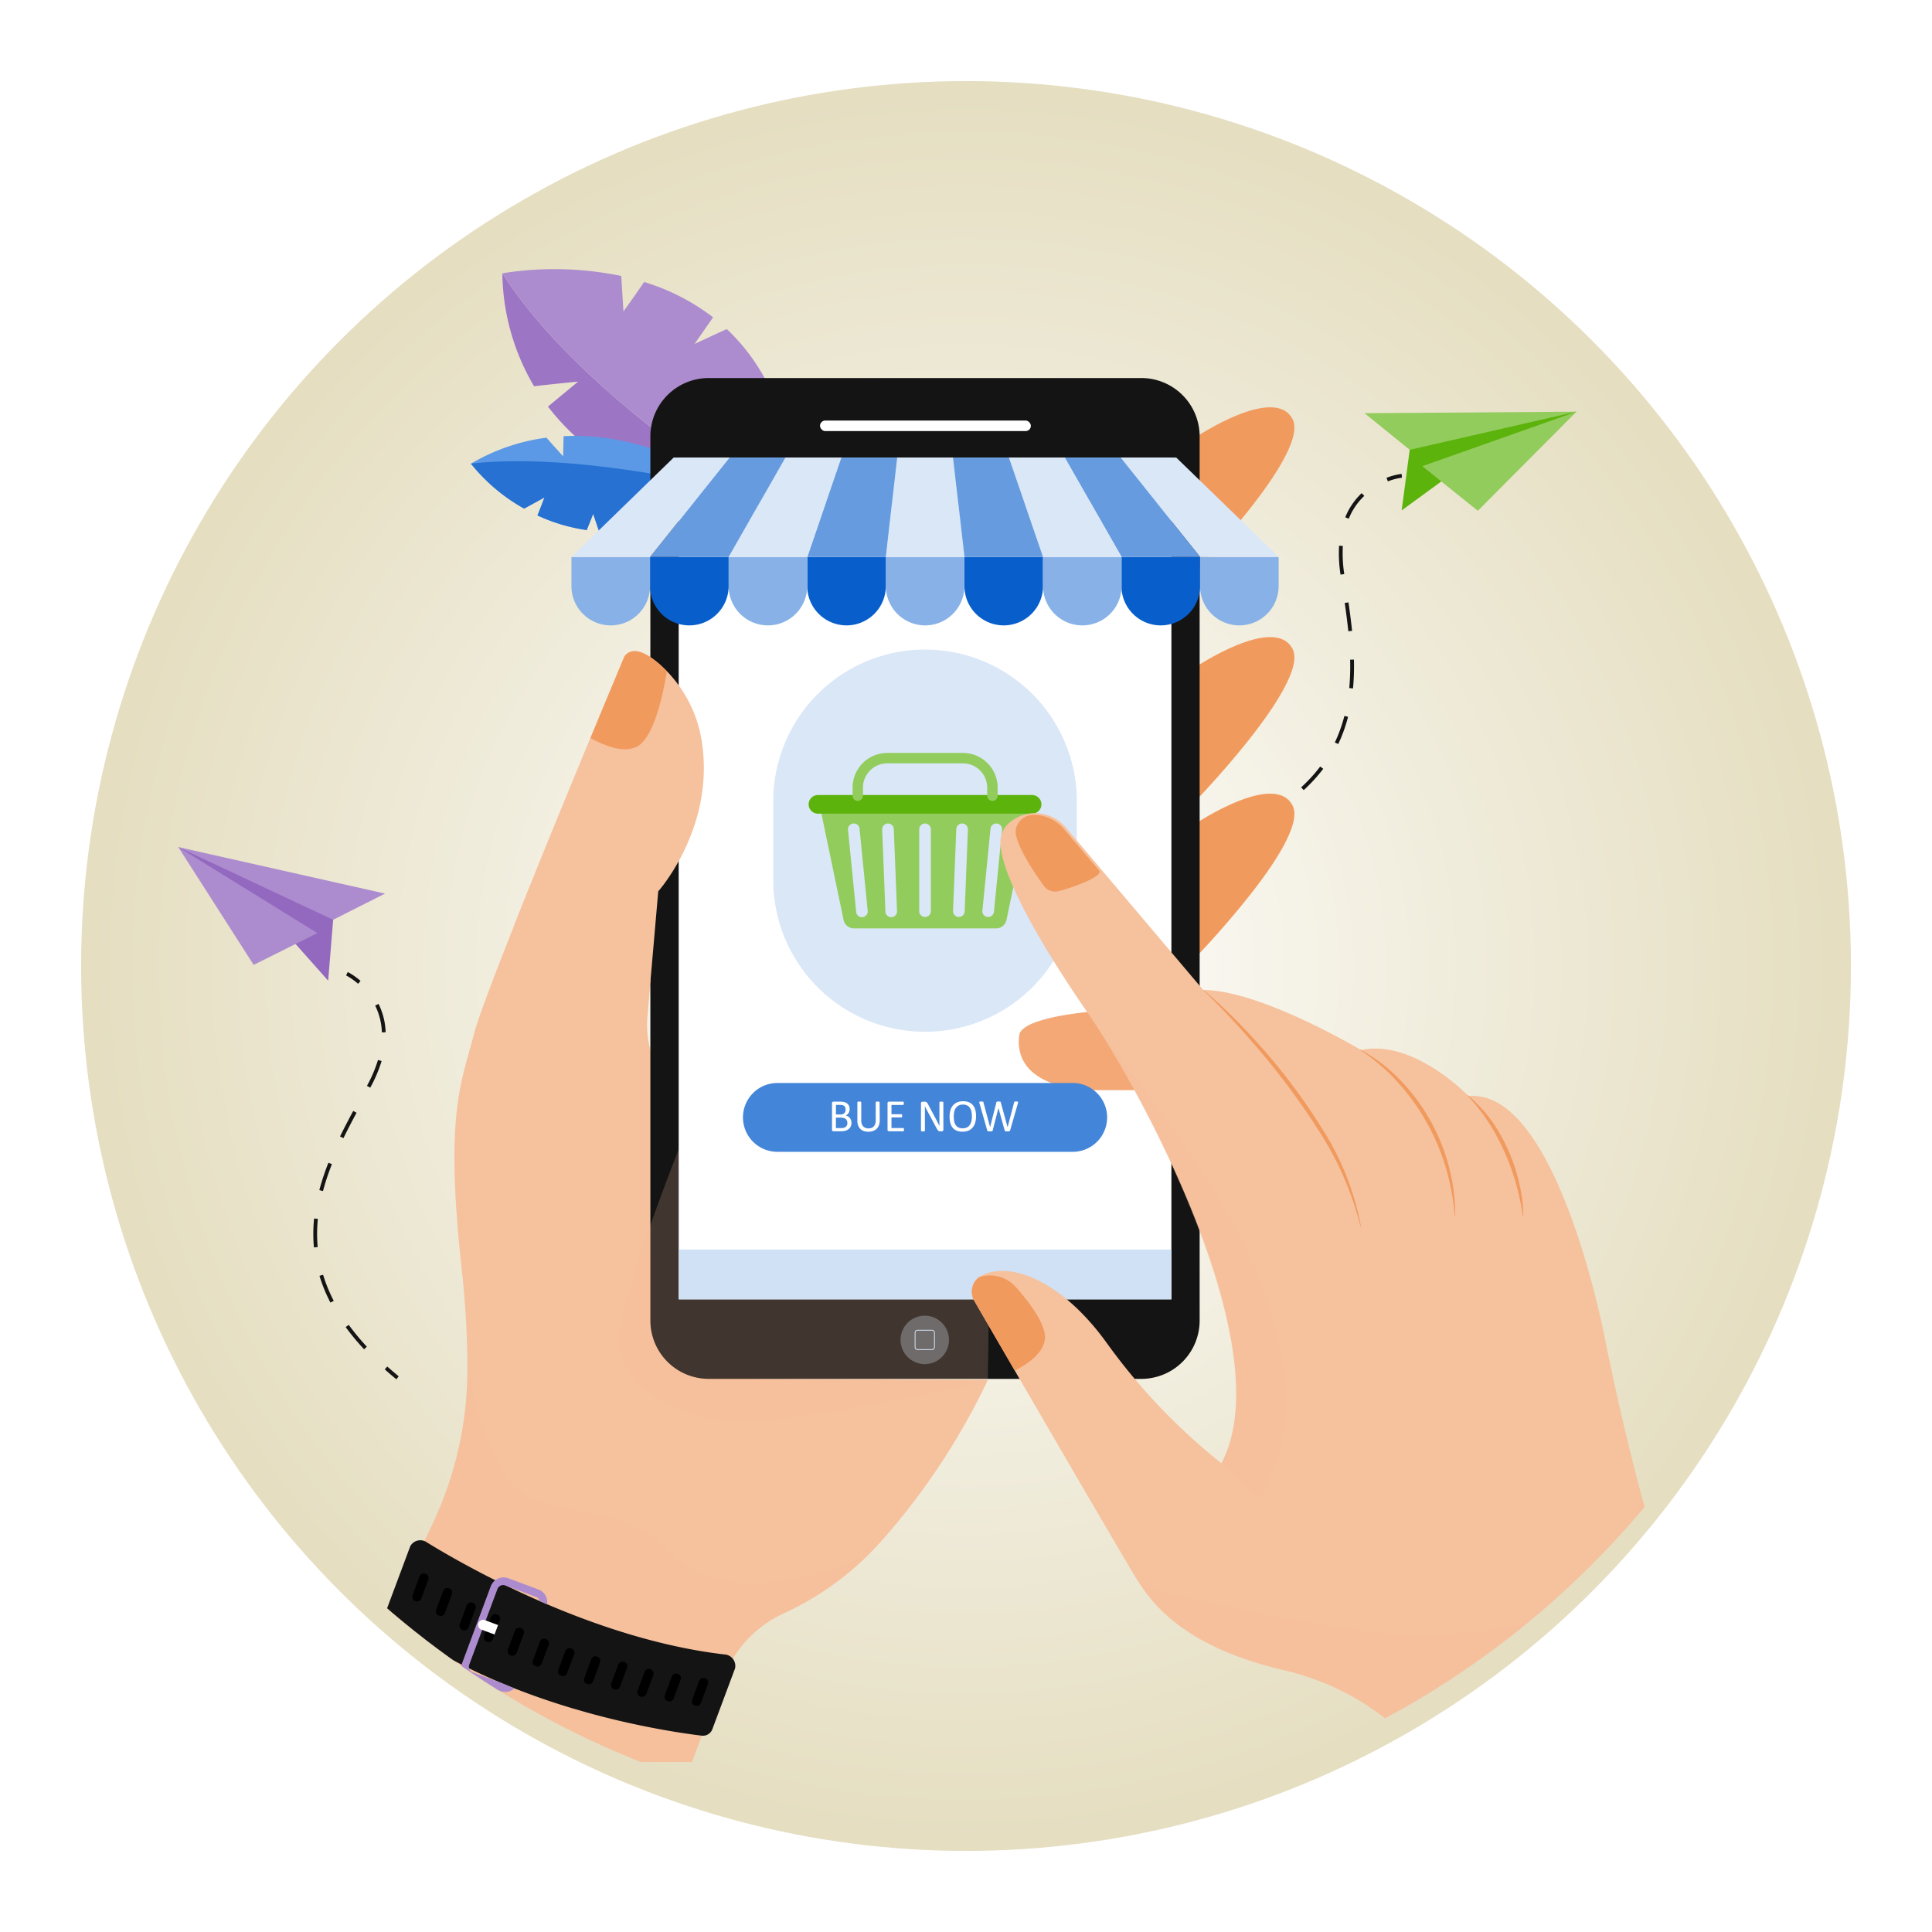 <svg xmlns="http://www.w3.org/2000/svg" xmlns:xlink="http://www.w3.org/1999/xlink" width="214.447" height="214.447" viewBox="0 0 214.447 214.447">
  <defs>
    <radialGradient id="radial-gradient" cx="0.5" cy="0.5" r="0.5" gradientUnits="objectBoundingBox">
      <stop offset="0" stop-color="#fff"/>
      <stop offset="1" stop-color="#e5dec1"/>
    </radialGradient>
    <filter id="Elipse_4156" x="0" y="0" width="214.447" height="214.447" filterUnits="userSpaceOnUse">
      <feOffset dy="3" input="SourceAlpha"/>
      <feGaussianBlur stdDeviation="3" result="blur"/>
      <feFlood flood-opacity="0.161"/>
      <feComposite operator="in" in2="blur"/>
      <feComposite in="SourceGraphic"/>
    </filter>
    <clipPath id="clip-path">
      <circle id="Elipse_4157" data-name="Elipse 4157" cx="98.223" cy="98.223" r="98.223" fill="none"/>
    </clipPath>
  </defs>
  <g id="Grupo_57434" data-name="Grupo 57434" transform="translate(-553.777 -5338)">
    <g transform="matrix(1, 0, 0, 1, 553.78, 5338)" filter="url(#Elipse_4156)">
      <circle id="Elipse_4156-2" data-name="Elipse 4156" cx="98.223" cy="98.223" r="98.223" transform="translate(9 6)" fill="url(#radial-gradient)"/>
    </g>
    <g id="Grupo_57433" data-name="Grupo 57433" transform="translate(562.777 5344)">
      <g id="Grupo_57432" data-name="Grupo 57432" transform="translate(0 0)" clip-path="url(#clip-path)">
        <g id="Grupo_57431" data-name="Grupo 57431" transform="translate(10.79 23.874)">
          <path id="Trazado_115272" data-name="Trazado 115272" d="M1653.086,1353.713h41.3l3.426-9.223a13.045,13.045,0,0,1,6.872-7.33,32.839,32.839,0,0,0,10.918-8.19,75.85,75.85,0,0,0,11.622-17.666l-25.592-.125s2.3-14.315-10.416-33.328a10.762,10.762,0,0,1-1.769-6.917l1.206-13.866s8.644-9.659,3.34-21.643c0,0-5.071-7.021-7.083-4.451,0,0-15.318,36.477-16.713,41.9s-3.254,8.833-1.395,25.879a103.266,103.266,0,0,1,.663,11.37,40.349,40.349,0,0,1-3.879,17.174Z" transform="translate(-1637.37 -1188.005)" fill="#f6c19d"/>
          <path id="Trazado_115273" data-name="Trazado 115273" d="M1691.6,1929.156c-3.833-4.255-9.158-3.584-14.757-5.525s-7.4-15.936-7.4-15.936v0c.009.528.013,1.041.012,1.535a40.349,40.349,0,0,1-3.879,17.174l-12.5,26.417h41.3l3.426-9.223a13.045,13.045,0,0,1,6.872-7.33,32.14,32.14,0,0,0,9.17-6.359C1702.475,1934.687,1695.435,1933.412,1691.6,1929.156Z" transform="translate(-1637.37 -1787.111)" fill="#f6c19d" opacity="0.2" style="mix-blend-mode: multiply;isolation: isolate"/>
          <g id="Grupo_57407" data-name="Grupo 57407" transform="translate(35.971)">
            <path id="Trazado_115274" data-name="Trazado 115274" d="M1828.561,867.029c9.494,14.98,32.893,28.329,32.893,28.329s-18.6-1.511-27.832-13.532l3.347-2.772s-2.66.257-4.889.515A25.181,25.181,0,0,1,1828.561,867.029Z" transform="translate(-1828.561 -866.572)" fill="#9c75c4"/>
            <path id="Trazado_115275" data-name="Trazado 115275" d="M1853.471,869.724c-1.444.655-3.579,1.653-3.579,1.653l2.058-2.956a23.985,23.985,0,0,0-7.648-3.921c-1.06,1.543-2.3,3.267-2.3,3.267l-.247-3.936a36.5,36.5,0,0,0-13.189-.3c9.494,14.98,32.893,28.329,32.893,28.329C1861.348,880.852,1858,873.979,1853.471,869.724Z" transform="translate(-1828.561 -863.072)" fill="#ac8cce"/>
          </g>
          <g id="Grupo_57408" data-name="Grupo 57408" transform="translate(32.485 18.51)">
            <path id="Trazado_115276" data-name="Trazado 115276" d="M1798.362,1026.509a22.049,22.049,0,0,1,8.379-2.886c.83.947,1.847,2.06,1.847,2.06l.057-2.229c10.582-.507,19.5,6.157,19.5,6.157-6.055,3.684-11.266,4.717-15.56,4.411-.271-.779-.656-1.94-.656-1.94l-.718,1.794a19.514,19.514,0,0,1-5.47-1.623c.381-.931.78-1.995.78-1.995l-2.256,1.237A20.049,20.049,0,0,1,1798.362,1026.509Z" transform="translate(-1798.362 -1023.426)" fill="#5b99e6"/>
            <path id="Trazado_115277" data-name="Trazado 115277" d="M1812.588,1055.563c-.271-.779-.656-1.94-.656-1.94l-.718,1.794a19.518,19.518,0,0,1-5.47-1.623c.381-.931.78-1.995.78-1.995l-2.256,1.236a20.048,20.048,0,0,1-5.906-4.986c12.312-1.407,29.786,3.1,29.786,3.1C1822.093,1054.836,1816.882,1055.869,1812.588,1055.563Z" transform="translate(-1798.362 -1044.967)" fill="#2671d1"/>
          </g>
          <g id="Grupo_57409" data-name="Grupo 57409" transform="translate(131.673 15.82)">
            <path id="Trazado_115278" data-name="Trazado 115278" d="M2694.191,1004.354l-.893,6.727,4.779-3.49,14.626-7.472-11.313,1.036s-5.763,1.4-6.075,1.682A14.011,14.011,0,0,0,2694.191,1004.354Z" transform="translate(-2689.181 -1000.12)" fill="#5cb30b"/>
            <path id="Trazado_115279" data-name="Trazado 115279" d="M2657.634,1000.292l23.521-.172-18.512,4.234Z" transform="translate(-2657.634 -1000.12)" fill="#92cc5c"/>
            <path id="Trazado_115280" data-name="Trazado 115280" d="M2719.308,1011.123l-6.163-4.951,17.114-6.052Z" transform="translate(-2706.737 -1000.12)" fill="#92cc5c"/>
          </g>
          <g id="Grupo_57413" data-name="Grupo 57413" transform="translate(114.978 22.729)">
            <g id="Grupo_57410" data-name="Grupo 57410" transform="translate(19.131)">
              <path id="Trazado_115281" data-name="Trazado 115281" d="M2678.892,1060.8a7.106,7.106,0,0,1,1.57-.412l-.044-.418a7.423,7.423,0,0,0-1.674.437Z" transform="translate(-2678.744 -1059.973)" fill="#141414"/>
            </g>
            <g id="Grupo_57411" data-name="Grupo 57411" transform="translate(4.457 2.138)">
              <path id="Trazado_115282" data-name="Trazado 115282" d="M2551.618,1114.652a26.476,26.476,0,0,0,2.723-1.58l.233.349a26.926,26.926,0,0,1-2.766,1.605Zm5.2-3.509a17.09,17.09,0,0,0,2.114-2.311l.335.253a17.488,17.488,0,0,1-2.166,2.368Zm3.737-4.984c.206-.432.4-.883.563-1.339.19-.517.358-1.057.5-1.605l.406.1c-.145.562-.317,1.115-.512,1.645-.172.469-.367.931-.578,1.375Zm1.7-9.186.42-.01a27.186,27.186,0,0,1-.1,3.2l-.418-.04A26.724,26.724,0,0,0,2562.253,1096.973Zm-.6-6.3.416-.059c.176,1.229.3,2.233.4,3.16l-.418.042C2561.955,1092.9,2561.83,1091.9,2561.655,1090.677Zm-.47-3.163a15.467,15.467,0,0,1-.159-3.188l.419.026a15.036,15.036,0,0,0,.155,3.1l0,.024-.416.057Zm.528-6.344a7.624,7.624,0,0,1,1.823-2.679l.288.305a7.212,7.212,0,0,0-1.723,2.533Z" transform="translate(-2551.618 -1078.491)" fill="#141414"/>
            </g>
            <g id="Grupo_57412" data-name="Grupo 57412" transform="translate(0 39.588)">
              <path id="Trazado_115283" data-name="Trazado 115283" d="M2513.144,1403.907c.541-.188,1.073-.385,1.584-.586l-.154-.391c-.5.2-1.032.394-1.567.58Z" transform="translate(-2513.006 -1402.931)" fill="#141414"/>
            </g>
          </g>
          <g id="Grupo_57414" data-name="Grupo 57414" transform="translate(112.318 15.335)">
            <path id="Trazado_115284" data-name="Trazado 115284" d="M2490.581,999.233s8.747-5.854,10.744-2-11.364,17.5-11.364,17.5Z" transform="translate(-2489.961 -995.92)" fill="#f19a5e"/>
            <path id="Trazado_115285" data-name="Trazado 115285" d="M2490.581,1220.205s8.747-5.854,10.744-2-11.364,17.5-11.364,17.5Z" transform="translate(-2489.961 -1191.386)" fill="#f19a5e"/>
            <path id="Trazado_115286" data-name="Trazado 115286" d="M2490.581,1370.757s8.747-5.854,10.744-2-11.364,17.5-11.364,17.5Z" transform="translate(-2489.961 -1324.559)" fill="#f19a5e"/>
          </g>
          <path id="Trazado_115287" data-name="Trazado 115287" d="M2025.4,967.785h-48.018a6.475,6.475,0,0,0-6.475,6.475V1072.4a6.476,6.476,0,0,0,6.475,6.475H2025.4a6.475,6.475,0,0,0,6.475-6.475V974.26A6.476,6.476,0,0,0,2025.4,967.785Z" transform="translate(-1918.508 -955.698)" fill="#141414"/>
          <path id="Trazado_115288" data-name="Trazado 115288" d="M1948.268,1581.2s-8.685,21.261-7.843,25.281,6.113,9.4,19.044,7.6a198.612,198.612,0,0,0,21.869-4.188s.54-28.693,0-30.149-23.791-11.783-24.706-11.783S1948.268,1581.2,1948.268,1581.2Z" transform="translate(-1891.49 -1486.602)" fill="#f6c19d" opacity="0.2" style="mix-blend-mode: multiply;isolation: isolate"/>
          <rect id="Rectángulo_6511" data-name="Rectángulo 6511" width="54.691" height="93.437" transform="translate(55.542 20.912)" fill="#fff"/>
          <g id="Grupo_57416" data-name="Grupo 57416" transform="translate(66.039 42.226)">
            <path id="Rectángulo_6512" data-name="Rectángulo 6512" d="M16.848,0h0A16.848,16.848,0,0,1,33.7,16.848v8.727A16.848,16.848,0,0,1,16.849,42.423h0A16.848,16.848,0,0,1,0,25.576V16.848A16.848,16.848,0,0,1,16.848,0Z" fill="#dae7f7"/>
            <g id="Grupo_57415" data-name="Grupo 57415" transform="translate(3.932 11.474)">
              <path id="Trazado_115289" data-name="Trazado 115289" d="M2133.513,1377.718l2.67,12.813a1.183,1.183,0,0,0,1.148.956h15.793a1.183,1.183,0,0,0,1.148-.956l2.67-12.813Zm4.71,12.527a.647.647,0,0,1-.647-.647l-.9-9.081a.647.647,0,1,1,1.293,0l.9,9.081A.647.647,0,0,1,2138.223,1390.245Zm3.252,0h0a.647.647,0,0,1-.646-.647l-.359-9.081a.647.647,0,1,1,1.293,0l.359,9.081A.647.647,0,0,1,2141.475,1390.245Zm4.4-.647a.647.647,0,0,1-1.293,0v-9.081a.647.647,0,1,1,1.293,0Zm3.753,0a.647.647,0,0,1-1.293,0l.359-9.081a.647.647,0,1,1,1.293,0Zm3.252,0a.647.647,0,0,1-1.293,0l.9-9.081a.647.647,0,1,1,1.293,0Z" transform="translate(-2132.312 -1372.012)" fill="#92cc5c"/>
              <path id="Trazado_115290" data-name="Trazado 115290" d="M2147.9,1370.822h-23.763a1.035,1.035,0,0,1-1.035-1.035h0a1.035,1.035,0,0,1,1.035-1.035H2147.9a1.035,1.035,0,0,1,1.035,1.035h0A1.035,1.035,0,0,1,2147.9,1370.822Z" transform="translate(-2123.104 -1364.081)" fill="#5cb30b"/>
              <path id="Trazado_115291" data-name="Trazado 115291" d="M2166.42,1333.032v-.894a2.7,2.7,0,0,1,2.7-2.7h8.39a2.7,2.7,0,0,1,2.7,2.7v.894a.58.58,0,0,0,.58.579h0a.579.579,0,0,0,.579-.579v-.894a3.855,3.855,0,0,0-3.855-3.855h-8.39a3.855,3.855,0,0,0-3.855,3.855v.894a.58.58,0,0,0,.58.579h0A.579.579,0,0,0,2166.42,1333.032Z" transform="translate(-2160.395 -1328.283)" fill="#92cc5c"/>
            </g>
          </g>
          <rect id="Rectángulo_6513" data-name="Rectángulo 6513" width="23.403" height="1.171" rx="0.585" transform="translate(71.23 16.805)" fill="#fff"/>
          <path id="Trazado_115292" data-name="Trazado 115292" d="M1854.5,1265.436a4.083,4.083,0,0,0,1.076,1.83l.887-10.2s6.358-7.106,4.822-16.689a14.319,14.319,0,0,0-4.653-8.494c-1.424-1.252-2.989-2.089-3.911-.911,0,0-7.2,17.153-12.18,29.683Z" transform="translate(-1803.189 -1188.006)" fill="#f6c19d"/>
          <g id="Grupo_57418" data-name="Grupo 57418" transform="translate(80.17 116.165)">
            <path id="Trazado_115293" data-name="Trazado 115293" d="M2216.83,1872.108a2.686,2.686,0,1,1-2.686-2.686A2.686,2.686,0,0,1,2216.83,1872.108Z" transform="translate(-2211.458 -1869.422)" fill="#dae7f7" opacity="0.3"/>
            <g id="Grupo_57417" data-name="Grupo 57417" transform="translate(1.567 1.567)">
              <path id="Trazado_115294" data-name="Trazado 115294" d="M2226.954,1885.235h-1.6a.318.318,0,0,1-.318-.318v-1.6a.318.318,0,0,1,.318-.318h1.6a.318.318,0,0,1,.318.318v1.6A.318.318,0,0,1,2226.954,1885.235Zm-1.6-2.152a.232.232,0,0,0-.232.232v1.6a.232.232,0,0,0,.232.232h1.6a.232.232,0,0,0,.232-.232v-1.6a.232.232,0,0,0-.232-.232Z" transform="translate(-2225.034 -1882.997)" fill="#dae7f7"/>
            </g>
          </g>
          <rect id="Rectángulo_6514" data-name="Rectángulo 6514" width="54.691" height="5.527" transform="translate(55.542 108.822)" fill="#d0e1f5"/>
          <rect id="Rectángulo_6515" data-name="Rectángulo 6515" width="54.691" height="4.958" transform="translate(55.542 20.912)" fill="#d0e1f5"/>
          <path id="Trazado_115295" data-name="Trazado 115295" d="M1918.361,1241.048c1.99-.916,3.03-6.094,3.4-8.422-1.6-1.607-3.6-3.053-4.7-1.653,0,0-1.586,3.777-3.784,9.081C1914.785,1240.891,1916.873,1241.733,1918.361,1241.048Z" transform="translate(-1867.531 -1188.006)" fill="#f19a5e"/>
          <path id="Trazado_115296" data-name="Trazado 115296" d="M1721.513,2085.755c4.37,2.685,18.437,10.712,32.983,12.423a1.275,1.275,0,0,1,1.2,1.556l-2.541,6.806a1.13,1.13,0,0,1-1.243.644c-4.287-.521-21.974-3.183-34.419-12.81a1.115,1.115,0,0,1-.444-1.249l2.593-6.946A1.265,1.265,0,0,1,1721.513,2085.755Z" transform="translate(-1693.899 -1944.415)" fill="#141414"/>
          <path id="Trazado_115297" data-name="Trazado 115297" d="M1742.276,2120.391l-.048-.018a.493.493,0,0,1-.289-.634l.782-2.1a.493.493,0,0,1,.634-.29l.048.018a.493.493,0,0,1,.29.634l-.782,2.1A.493.493,0,0,1,1742.276,2120.391Z" transform="translate(-1715.939 -1972.543)"/>
          <path id="Trazado_115298" data-name="Trazado 115298" d="M1764.943,2134.36l-.048-.018a.493.493,0,0,1-.289-.635l.782-2.1a.493.493,0,0,1,.634-.29l.048.018a.493.493,0,0,1,.289.634l-.782,2.1A.493.493,0,0,1,1764.943,2134.36Z" transform="translate(-1735.989 -1984.899)"/>
          <path id="Trazado_115299" data-name="Trazado 115299" d="M1787.645,2148.235l-.048-.018a.493.493,0,0,1-.29-.635l.782-2.1a.493.493,0,0,1,.635-.29l.048.018a.494.494,0,0,1,.29.635l-.782,2.1A.494.494,0,0,1,1787.645,2148.235Z" transform="translate(-1756.071 -1997.173)"/>
          <path id="Trazado_115300" data-name="Trazado 115300" d="M1811.009,2159.519l-.048-.018a.493.493,0,0,1-.289-.635l.782-2.1a.493.493,0,0,1,.634-.29l.048.018a.493.493,0,0,1,.29.634l-.782,2.1A.493.493,0,0,1,1811.009,2159.519Z" transform="translate(-1776.737 -2007.154)"/>
          <path id="Trazado_115301" data-name="Trazado 115301" d="M1833.995,2172.635l-.048-.018a.493.493,0,0,1-.289-.635l.782-2.1a.493.493,0,0,1,.634-.29l.048.018a.493.493,0,0,1,.29.635l-.782,2.1A.493.493,0,0,1,1833.995,2172.635Z" transform="translate(-1797.07 -2018.756)"/>
          <path id="Trazado_115302" data-name="Trazado 115302" d="M1857.994,2183.035l-.048-.018a.493.493,0,0,1-.29-.634l.782-2.1a.493.493,0,0,1,.634-.29l.048.018a.493.493,0,0,1,.29.635l-.782,2.1A.493.493,0,0,1,1857.994,2183.035Z" transform="translate(-1818.299 -2027.956)"/>
          <path id="Trazado_115303" data-name="Trazado 115303" d="M1882.465,2192.172l-.048-.018a.493.493,0,0,1-.29-.635l.782-2.1a.493.493,0,0,1,.634-.29l.048.018a.493.493,0,0,1,.29.634l-.782,2.1A.493.493,0,0,1,1882.465,2192.172Z" transform="translate(-1839.945 -2036.038)"/>
          <path id="Trazado_115304" data-name="Trazado 115304" d="M1907.409,2200.044l-.048-.018a.493.493,0,0,1-.29-.635l.782-2.1a.493.493,0,0,1,.634-.29l.048.018a.493.493,0,0,1,.289.634l-.782,2.1A.493.493,0,0,1,1907.409,2200.044Z" transform="translate(-1862.009 -2043.001)"/>
          <path id="Trazado_115305" data-name="Trazado 115305" d="M1933.366,2205.2l-.048-.018a.493.493,0,0,1-.289-.635l.782-2.1a.493.493,0,0,1,.634-.29l.048.018a.493.493,0,0,1,.29.635l-.782,2.1A.493.493,0,0,1,1933.366,2205.2Z" transform="translate(-1884.97 -2047.561)"/>
          <path id="Trazado_115306" data-name="Trazado 115306" d="M1958.639,2212.188l-.048-.018a.493.493,0,0,1-.289-.635l.782-2.1a.493.493,0,0,1,.634-.289l.048.018a.494.494,0,0,1,.29.635l-.782,2.1A.493.493,0,0,1,1958.639,2212.188Z" transform="translate(-1907.326 -2053.743)"/>
          <path id="Trazado_115307" data-name="Trazado 115307" d="M1984.879,2216.586l-.048-.018a.493.493,0,0,1-.289-.634l.782-2.1a.493.493,0,0,1,.634-.29l.048.018a.493.493,0,0,1,.289.634l-.782,2.1A.493.493,0,0,1,1984.879,2216.586Z" transform="translate(-1930.537 -2057.634)"/>
          <path id="Trazado_115308" data-name="Trazado 115308" d="M2011.155,2220.889l-.048-.018a.493.493,0,0,1-.289-.634l.782-2.1a.493.493,0,0,1,.634-.29l.048.018a.493.493,0,0,1,.289.634l-.782,2.1A.493.493,0,0,1,2011.155,2220.889Z" transform="translate(-1953.78 -2061.44)"/>
          <path id="Trazado_115309" data-name="Trazado 115309" d="M1794.221,2132.907l.012-.032a.612.612,0,0,1-.137-.033l-3.442-1.285a.687.687,0,0,1-.368-.9l3.1-8.314a.687.687,0,0,1,.865-.436l3.443,1.285a.642.642,0,0,1,.393.452q.405.177.818.353a1.489,1.489,0,0,0-.907-1.617l-3.443-1.285a1.524,1.524,0,0,0-1.92.968l-3.1,8.314a1.524,1.524,0,0,0,.816,1.989l3.442,1.285a1.449,1.449,0,0,0,1.486-.321Q1794.751,2133.125,1794.221,2132.907Z" transform="translate(-1757.973 -1975.807)" fill="#ac8cce"/>
          <path id="Trazado_115310" data-name="Trazado 115310" d="M1807.425,2162.381l-1.5-.559a.562.562,0,0,0-.392,1.05l1.5.559Z" transform="translate(-1771.932 -2011.879)" fill="#fff"/>
          <g id="Grupo_57419" data-name="Grupo 57419" transform="translate(88.077 60.385)">
            <path id="Trazado_115311" data-name="Trazado 115311" d="M2332.806,1577.352s-7.386.62-7.645,2.583.31,5.424,7.283,6.1h7.223s-2.161-5.992-2.058-6.2S2332.806,1577.352,2332.806,1577.352Z" transform="translate(-2319.901 -1555.286)" fill="#f3a875"/>
            <path id="Trazado_115312" data-name="Trazado 115312" d="M2281.013,1437.541a2,2,0,0,0-.781,2.775c3.4,5.862,16.915,29.16,18.133,31.055,1.395,2.17,4.8,7.283,16.116,9.918s15.961,10.228,15.961,10.228h34.867s-8.213-13.017-15.031-46.8c0,0-5.269-28.048-15.186-27.119,0,0-6.044-6.354-11.932-5.114,0,0-11.157-6.663-17.511-6.663l-15.261-18.036a4.416,4.416,0,0,0-6.03-.714,2.892,2.892,0,0,0-1.179,1.859c-.465,2.944,3.409,10.383,9.608,19.37s21.54,37.5,14.876,50.053a67.406,67.406,0,0,1-12.707-13.327C2290.026,1438.15,2284.225,1435.836,2281.013,1437.541Z" transform="translate(-2279.96 -1386.194)" fill="#f6c19d"/>
            <path id="Trazado_115313" data-name="Trazado 115313" d="M2502.756,1556.293a63.51,63.51,0,0,1,5.715,5.589,65.952,65.952,0,0,1,7.272,9.556,30.42,30.42,0,0,1,4.463,11.107l-.045.009a35.209,35.209,0,0,0-4.788-10.884,80.581,80.581,0,0,0-7.178-9.548c-1.623-1.872-3.681-4.083-5.471-5.8Z" transform="translate(-2477.01 -1536.658)" fill="#f19a5e"/>
            <path id="Trazado_115314" data-name="Trazado 115314" d="M2653.169,1613.541a17.213,17.213,0,0,1,4.416,3.348,21.367,21.367,0,0,1,3.346,4.464,21.8,21.8,0,0,1,2.094,5.169,21.083,21.083,0,0,1,.7,5.5l-.046,0a27.061,27.061,0,0,0-1-5.4,24.47,24.47,0,0,0-2.149-5.045,23.92,23.92,0,0,0-3.211-4.444,20.624,20.624,0,0,0-4.168-3.556Z" transform="translate(-2610.069 -1587.298)" fill="#f19a5e"/>
            <path id="Trazado_115315" data-name="Trazado 115315" d="M2756.309,1657.133a15.363,15.363,0,0,1,3.648,4.371,19.7,19.7,0,0,1,2.083,5.313,16.544,16.544,0,0,1,.486,3.76l-.046.006a28.044,28.044,0,0,0-.791-3.667,25.655,25.655,0,0,0-2.116-5.2,20.808,20.808,0,0,0-3.284-4.546Z" transform="translate(-2701.305 -1625.858)" fill="#f19a5e"/>
            <path id="Trazado_115316" data-name="Trazado 115316" d="M2288.056,1837.944c.309-1.569-1.519-4.057-3.178-5.934a3.858,3.858,0,0,0-4.109-1.12,2.006,2.006,0,0,0-.531,2.615c.913,1.575,2.557,4.41,4.5,7.75C2286.186,1840.516,2287.77,1839.4,2288.056,1837.944Z" transform="translate(-2279.965 -1779.384)" fill="#f19a5e"/>
            <path id="Trazado_115317" data-name="Trazado 115317" d="M2326.873,1396.334c.881-.177,4.881-1.506,4.636-2.236h0l-3.945-4.662a4.492,4.492,0,0,0-3.007-1.571h0l-.019,0c-.032,0-.1-.008-.206-.008a2,2,0,0,0-2.118,1.583c-.283,1.414,2.058,4.852,3.091,6.282A1.555,1.555,0,0,0,2326.873,1396.334Z" transform="translate(-2317.317 -1387.663)" fill="#f19a5e"/>
            <path id="Trazado_115318" data-name="Trazado 115318" d="M2473.041,2070.893h34.867s-5.385-8.535-11.054-29.717c-2.488,15.6-16.213,14.7-21.66,15.563-6.271,1-30.617-4.079-34.028-5.679,1.517,2.315,5.113,7.09,15.914,9.605C2468.392,2063.3,2473.041,2070.893,2473.041,2070.893Z" transform="translate(-2422.558 -1965.57)" fill="#f6c19d" opacity="0.2" style="mix-blend-mode: multiply;isolation: isolate"/>
            <path id="Trazado_115319" data-name="Trazado 115319" d="M2407.054,1602.21c6.836,10.984,19.1,36.217,13.033,47.225l4.028,3.976s10.176-11.274-6.017-36.135A165.737,165.737,0,0,0,2407.054,1602.21Z" transform="translate(-2392.383 -1577.275)" fill="#f6c19d" opacity="0.2" style="mix-blend-mode: multiply;isolation: isolate"/>
          </g>
          <g id="Grupo_57423" data-name="Grupo 57423" transform="translate(14.987 78.018)">
            <g id="Grupo_57420" data-name="Grupo 57420" transform="translate(3.638)">
              <path id="Trazado_115320" data-name="Trazado 115320" d="M1679.618,1540.255a7.108,7.108,0,0,0-1.331-.929l.186-.377a7.43,7.43,0,0,1,1.42.988Z" transform="translate(-1678.287 -1538.949)" fill="#141414"/>
            </g>
            <g id="Grupo_57421" data-name="Grupo 57421" transform="translate(0 3.536)">
              <path id="Trazado_115321" data-name="Trazado 115321" d="M1652.407,1607.916a26.917,26.917,0,0,1-2.042-2.462l.339-.248a26.517,26.517,0,0,0,2.01,2.423Zm-3.736-5.182a17.488,17.488,0,0,1-1.215-2.97l.4-.121a17.092,17.092,0,0,0,1.186,2.9Zm-1.831-6.123c-.045-.49-.068-.991-.068-1.49,0-.564.029-1.143.087-1.721l.418.042c-.056.564-.085,1.129-.085,1.679,0,.486.022.974.066,1.451Zm1.006-6.255-.406-.107a27.155,27.155,0,0,1,1.007-3.036l.391.154A26.707,26.707,0,0,0,1647.846,1590.356Zm2.272-5.878-.378-.184c.408-.838.873-1.737,1.462-2.83l.37.2C1650.986,1582.752,1650.524,1583.646,1650.118,1584.478Zm2.978-5.6-.371-.2.012-.022a15.062,15.062,0,0,0,1.216-2.856l.4.12a15.463,15.463,0,0,1-1.25,2.937Zm1.285-6.139a7.21,7.21,0,0,0-.743-2.972l.376-.187a7.627,7.627,0,0,1,.786,3.144Z" transform="translate(-1646.772 -1569.578)" fill="#141414"/>
            </g>
            <g id="Grupo_57422" data-name="Grupo 57422" transform="translate(7.93 43.796)">
              <path id="Trazado_115322" data-name="Trazado 115322" d="M1716.753,1919.769c-.442-.363-.874-.732-1.284-1.1l.279-.314c.405.361.833.726,1.271,1.085Z" transform="translate(-1715.469 -1918.359)" fill="#141414"/>
            </g>
          </g>
          <g id="Grupo_57424" data-name="Grupo 57424" transform="translate(0 64.15)">
            <path id="Trazado_115323" data-name="Trazado 115323" d="M1534.127,1426.885l-.556,6.764-3.929-4.425-12.706-10.407,10.835,3.414s5.335,2.592,5.58,2.934A14.036,14.036,0,0,1,1534.127,1426.885Z" transform="translate(-1516.936 -1418.817)" fill="#9369bf"/>
            <path id="Trazado_115324" data-name="Trazado 115324" d="M1539.884,1423.978l-22.949-5.161,17.191,8.068Z" transform="translate(-1516.936 -1418.817)" fill="#ac8cce"/>
            <path id="Trazado_115325" data-name="Trazado 115325" d="M1525.3,1431.893l7.074-3.529-15.439-9.547Z" transform="translate(-1516.936 -1418.817)" fill="#ac8cce"/>
          </g>
          <g id="Grupo_57428" data-name="Grupo 57428" transform="translate(43.638 20.912)">
            <g id="Grupo_57427" data-name="Grupo 57427">
              <g id="Grupo_57425" data-name="Grupo 57425" transform="translate(0 11.035)">
                <path id="Rectángulo_6516" data-name="Rectángulo 6516" d="M0,0H8.724a0,0,0,0,1,0,0V3.233A4.362,4.362,0,0,1,4.362,7.595h0A4.362,4.362,0,0,1,0,3.233V0A0,0,0,0,1,0,0Z" transform="translate(43.622)" fill="#085fcc"/>
                <path id="Rectángulo_6517" data-name="Rectángulo 6517" d="M0,0H8.724a0,0,0,0,1,0,0V3.232A4.362,4.362,0,0,1,4.362,7.595h0A4.362,4.362,0,0,1,0,3.232V0A0,0,0,0,1,0,0Z" transform="translate(34.897)" fill="#88b2e7"/>
                <path id="Rectángulo_6518" data-name="Rectángulo 6518" d="M0,0H8.724a0,0,0,0,1,0,0V3.232A4.362,4.362,0,0,1,4.362,7.595h0A4.362,4.362,0,0,1,0,3.232V0A0,0,0,0,1,0,0Z" transform="translate(26.173)" fill="#085fcc"/>
                <path id="Rectángulo_6519" data-name="Rectángulo 6519" d="M0,0H8.724a0,0,0,0,1,0,0V3.232A4.362,4.362,0,0,1,4.362,7.595h0A4.362,4.362,0,0,1,0,3.233V0A0,0,0,0,1,0,0Z" transform="translate(17.449)" fill="#88b2e7"/>
                <path id="Rectángulo_6520" data-name="Rectángulo 6520" d="M0,0H8.724a0,0,0,0,1,0,0V3.232A4.362,4.362,0,0,1,4.362,7.595h0A4.362,4.362,0,0,1,0,3.232V0A0,0,0,0,1,0,0Z" transform="translate(8.724)" fill="#085fcc"/>
                <path id="Rectángulo_6521" data-name="Rectángulo 6521" d="M0,0H8.724a0,0,0,0,1,0,0V3.232A4.362,4.362,0,0,1,4.362,7.595h0A4.362,4.362,0,0,1,0,3.232V0A0,0,0,0,1,0,0Z" transform="translate(69.774)" fill="#88b2e7"/>
                <path id="Rectángulo_6522" data-name="Rectángulo 6522" d="M0,0H8.724a0,0,0,0,1,0,0V3.233A4.362,4.362,0,0,1,4.362,7.595h0A4.362,4.362,0,0,1,0,3.233V0A0,0,0,0,1,0,0Z" transform="translate(61.05)" fill="#085fcc"/>
                <path id="Rectángulo_6523" data-name="Rectángulo 6523" d="M0,0H8.724a0,0,0,0,1,0,0V3.232A4.362,4.362,0,0,1,4.362,7.595h0A4.362,4.362,0,0,1,0,3.232V0A0,0,0,0,1,0,0Z" transform="translate(52.346)" fill="#88b2e7"/>
                <path id="Rectángulo_6524" data-name="Rectángulo 6524" d="M0,0H8.724a0,0,0,0,1,0,0V3.232A4.362,4.362,0,0,1,4.362,7.595h0A4.362,4.362,0,0,1,0,3.232V0A0,0,0,0,1,0,0Z" fill="#88b2e7"/>
              </g>
              <g id="Grupo_57426" data-name="Grupo 57426">
                <path id="Trazado_115326" data-name="Trazado 115326" d="M2204.761,1044.237h-6.2l-1.261,11.035h8.724Z" transform="translate(-2162.401 -1044.237)" fill="#dae7f7"/>
                <path id="Trazado_115327" data-name="Trazado 115327" d="M2131.7,1044.237h-6.2l-3.782,11.035h8.724Z" transform="translate(-2095.545 -1044.237)" fill="#669cdf"/>
                <path id="Trazado_115328" data-name="Trazado 115328" d="M2058.645,1044.237h-6.2l-6.3,11.035h8.724Z" transform="translate(-2028.69 -1044.237)" fill="#dae7f7"/>
                <path id="Trazado_115329" data-name="Trazado 115329" d="M1985.586,1044.237h-6.2l-8.825,11.035h8.724Z" transform="translate(-1961.834 -1044.237)" fill="#669cdf"/>
                <path id="Trazado_115330" data-name="Trazado 115330" d="M1912.528,1044.237h-6.2l-11.346,11.035h8.724Z" transform="translate(-1894.979 -1044.237)" fill="#dae7f7"/>
                <path id="Trazado_115331" data-name="Trazado 115331" d="M2429.012,1044.237h-6.2l8.846,11.035h8.724Z" transform="translate(-2361.881 -1044.237)" fill="#dae7f7"/>
                <path id="Trazado_115332" data-name="Trazado 115332" d="M2375.542,1044.237h-6.2l6.294,11.035h8.724Z" transform="translate(-2314.583 -1044.237)" fill="#669cdf"/>
                <path id="Trazado_115333" data-name="Trazado 115333" d="M2321.806,1044.237h-6.2l3.792,11.035h8.724Z" transform="translate(-2267.05 -1044.237)" fill="#dae7f7"/>
                <path id="Trazado_115334" data-name="Trazado 115334" d="M2268.07,1044.237h-6.2l1.271,11.035h8.724Z" transform="translate(-2219.516 -1044.237)" fill="#669cdf"/>
              </g>
            </g>
          </g>
          <g id="Grupo_57430" data-name="Grupo 57430" transform="translate(62.678 90.336)">
            <path id="Rectángulo_6525" data-name="Rectángulo 6525" d="M3.82,0H36.6a3.82,3.82,0,0,1,3.82,3.82v0A3.819,3.819,0,0,1,36.6,7.639H3.82A3.82,3.82,0,0,1,0,3.82v0A3.82,3.82,0,0,1,3.82,0Z" fill="#4385d8"/>
            <g id="Grupo_57429" data-name="Grupo 57429" transform="translate(9.881 2.024)">
              <path id="Trazado_115335" data-name="Trazado 115335" d="M2147.689,1665.961a.982.982,0,0,1-.04.286.844.844,0,0,1-.11.235.82.82,0,0,1-.171.183.991.991,0,0,1-.226.132,1.287,1.287,0,0,1-.269.08,1.8,1.8,0,0,1-.329.027h-.858a.18.18,0,0,1-.111-.04.163.163,0,0,1-.052-.138v-2.931a.163.163,0,0,1,.052-.138.179.179,0,0,1,.111-.039h.747a1.726,1.726,0,0,1,.482.056.856.856,0,0,1,.314.162.674.674,0,0,1,.189.262.918.918,0,0,1,.063.35.872.872,0,0,1-.028.224.738.738,0,0,1-.083.2.674.674,0,0,1-.137.161.726.726,0,0,1-.189.117.8.8,0,0,1,.252.093.768.768,0,0,1,.2.172.8.8,0,0,1,.138.244A.9.9,0,0,1,2147.689,1665.961Zm-.658-1.47a.666.666,0,0,0-.033-.216.4.4,0,0,0-.1-.164.469.469,0,0,0-.185-.1,1.047,1.047,0,0,0-.3-.035h-.451v1.064h.5a.7.7,0,0,0,.273-.044.488.488,0,0,0,.172-.119.463.463,0,0,0,.1-.175A.679.679,0,0,0,2147.031,1664.491Zm.2,1.5a.665.665,0,0,0-.047-.259.491.491,0,0,0-.137-.188.6.6,0,0,0-.226-.115,1.227,1.227,0,0,0-.341-.039h-.522v1.158h.634a.862.862,0,0,0,.261-.036.58.58,0,0,0,.2-.105.487.487,0,0,0,.133-.174A.57.57,0,0,0,2147.229,1665.986Z" transform="translate(-2145.523 -1663.569)" fill="#fff"/>
              <path id="Trazado_115336" data-name="Trazado 115336" d="M2172.463,1665.572a1.523,1.523,0,0,1-.087.535,1.094,1.094,0,0,1-.25.4,1.053,1.053,0,0,1-.4.246,1.57,1.57,0,0,1-.531.084,1.484,1.484,0,0,1-.5-.078,1.047,1.047,0,0,1-.383-.232,1.019,1.019,0,0,1-.246-.385,1.517,1.517,0,0,1-.086-.533v-2.039a.062.062,0,0,1,.01-.035.066.066,0,0,1,.035-.024.423.423,0,0,1,.066-.015.744.744,0,0,1,.107-.006.76.76,0,0,1,.1.006.383.383,0,0,1,.067.015.067.067,0,0,1,.034.024.062.062,0,0,1,.01.035v1.986a1.278,1.278,0,0,0,.056.4.745.745,0,0,0,.161.283.67.67,0,0,0,.254.17.919.919,0,0,0,.334.057.96.96,0,0,0,.339-.056.646.646,0,0,0,.251-.168.752.752,0,0,0,.157-.277,1.231,1.231,0,0,0,.055-.386v-2.009a.063.063,0,0,1,.01-.035.068.068,0,0,1,.036-.024.417.417,0,0,1,.067-.015.751.751,0,0,1,.105-.006.732.732,0,0,1,.1.006.377.377,0,0,1,.066.015.075.075,0,0,1,.036.024.057.057,0,0,1,.011.035Z" transform="translate(-2167.163 -1663.452)" fill="#fff"/>
              <path id="Trazado_115337" data-name="Trazado 115337" d="M2200.766,1666.723a.549.549,0,0,1-.005.08.173.173,0,0,1-.018.057.088.088,0,0,1-.029.033.068.068,0,0,1-.037.01H2199.1a.18.18,0,0,1-.111-.04.163.163,0,0,1-.052-.138v-2.931a.163.163,0,0,1,.052-.138.179.179,0,0,1,.111-.039h1.559a.07.07,0,0,1,.037.01.073.073,0,0,1,.027.033.248.248,0,0,1,.016.057.485.485,0,0,1,.007.085.448.448,0,0,1-.007.08.226.226,0,0,1-.016.056.074.074,0,0,1-.027.032.071.071,0,0,1-.037.01h-1.285v1.031h1.1a.062.062,0,0,1,.037.012.091.091,0,0,1,.028.032.159.159,0,0,1,.017.056.6.6,0,0,1,.005.084.52.52,0,0,1-.005.079.156.156,0,0,1-.017.053.071.071,0,0,1-.028.029.076.076,0,0,1-.037.009h-1.1v1.176h1.3a.07.07,0,0,1,.037.01.1.1,0,0,1,.029.032.157.157,0,0,1,.018.056A.591.591,0,0,1,2200.766,1666.723Z" transform="translate(-2192.772 -1663.569)" fill="#fff"/>
              <path id="Trazado_115338" data-name="Trazado 115338" d="M2233.608,1666.664a.2.2,0,0,1-.017.087.174.174,0,0,1-.045.058.176.176,0,0,1-.062.033.233.233,0,0,1-.068.01h-.144a.459.459,0,0,1-.12-.014.27.27,0,0,1-.1-.051.507.507,0,0,1-.092-.1,1.3,1.3,0,0,1-.1-.162l-1-1.869q-.078-.145-.159-.3t-.148-.308h-.005q.005.183.008.373t0,.378v1.983a.062.062,0,0,1-.011.035.068.068,0,0,1-.036.025.41.41,0,0,1-.067.015.9.9,0,0,1-.212,0,.363.363,0,0,1-.065-.015.068.068,0,0,1-.035-.025.064.064,0,0,1-.011-.035v-3.032a.169.169,0,0,1,.058-.145.2.2,0,0,1,.126-.043h.215a.532.532,0,0,1,.127.013.267.267,0,0,1,.092.042.36.36,0,0,1,.079.082,1.1,1.1,0,0,1,.08.13l.771,1.443q.071.132.137.258t.128.248l.122.24c.04.079.08.158.119.237h0q-.005-.2-.006-.418t0-.418v-1.783a.055.055,0,0,1,.011-.033.084.084,0,0,1,.036-.027.238.238,0,0,1,.067-.017.959.959,0,0,1,.109,0,.911.911,0,0,1,.1,0,.221.221,0,0,1,.067.017.085.085,0,0,1,.035.027.057.057,0,0,1,.011.033Z" transform="translate(-2221.243 -1663.51)" fill="#fff"/>
              <path id="Trazado_115339" data-name="Trazado 115339" d="M2261.538,1664.852a2.555,2.555,0,0,1-.094.719,1.5,1.5,0,0,1-.281.544,1.227,1.227,0,0,1-.469.346,1.665,1.665,0,0,1-.658.12,1.687,1.687,0,0,1-.641-.11,1.122,1.122,0,0,1-.447-.321,1.369,1.369,0,0,1-.263-.523,2.7,2.7,0,0,1-.086-.719,2.482,2.482,0,0,1,.094-.706,1.468,1.468,0,0,1,.282-.539,1.244,1.244,0,0,1,.47-.343,1.658,1.658,0,0,1,.658-.121,1.678,1.678,0,0,1,.632.109,1.145,1.145,0,0,1,.448.319,1.353,1.353,0,0,1,.267.518A2.6,2.6,0,0,1,2261.538,1664.852Zm-.462.031a2.574,2.574,0,0,0-.049-.519,1.2,1.2,0,0,0-.165-.417.8.8,0,0,0-.308-.276,1.035,1.035,0,0,0-.477-.1.974.974,0,0,0-.477.107.9.9,0,0,0-.313.285,1.183,1.183,0,0,0-.173.415,2.329,2.329,0,0,0-.052.5,2.765,2.765,0,0,0,.048.533,1.193,1.193,0,0,0,.163.42.78.78,0,0,0,.305.274,1.056,1.056,0,0,0,.481.1,1,1,0,0,0,.482-.107.869.869,0,0,0,.314-.288,1.23,1.23,0,0,0,.17-.42A2.434,2.434,0,0,0,2261.076,1664.883Z" transform="translate(-2245.547 -1663.199)" fill="#fff"/>
              <path id="Trazado_115340" data-name="Trazado 115340" d="M2290.549,1666.69a.135.135,0,0,1-.031.057.13.13,0,0,1-.056.033.45.45,0,0,1-.087.017c-.035,0-.078,0-.128,0s-.1,0-.133,0a.452.452,0,0,1-.09-.017.113.113,0,0,1-.053-.033.159.159,0,0,1-.028-.057l-.688-2.481h-.005l-.635,2.481a.131.131,0,0,1-.025.057.111.111,0,0,1-.051.033.4.4,0,0,1-.085.017c-.035,0-.079,0-.133,0s-.1,0-.14,0a.456.456,0,0,1-.091-.017.121.121,0,0,1-.055-.033.124.124,0,0,1-.027-.057l-.868-3.035a.464.464,0,0,1-.017-.091.059.059,0,0,1,.021-.051.131.131,0,0,1,.07-.023c.032,0,.075-.005.13-.005s.094,0,.125,0a.237.237,0,0,1,.07.014.062.062,0,0,1,.033.028.166.166,0,0,1,.014.046l.739,2.752h0l.7-2.747a.186.186,0,0,1,.019-.047.071.071,0,0,1,.037-.029.284.284,0,0,1,.072-.015,1.22,1.22,0,0,1,.123-.005,1.009,1.009,0,0,1,.113.005.274.274,0,0,1,.067.015.072.072,0,0,1,.037.029.2.2,0,0,1,.019.047l.754,2.747h.005l.724-2.75c.005-.017.01-.032.015-.045a.055.055,0,0,1,.032-.029.258.258,0,0,1,.069-.015,1.107,1.107,0,0,1,.118-.005.936.936,0,0,1,.121.006.127.127,0,0,1,.065.024.061.061,0,0,1,.019.051.594.594,0,0,1-.014.091Z" transform="translate(-2270.777 -1663.452)" fill="#fff"/>
            </g>
          </g>
        </g>
      </g>
    </g>
  </g>
</svg>
